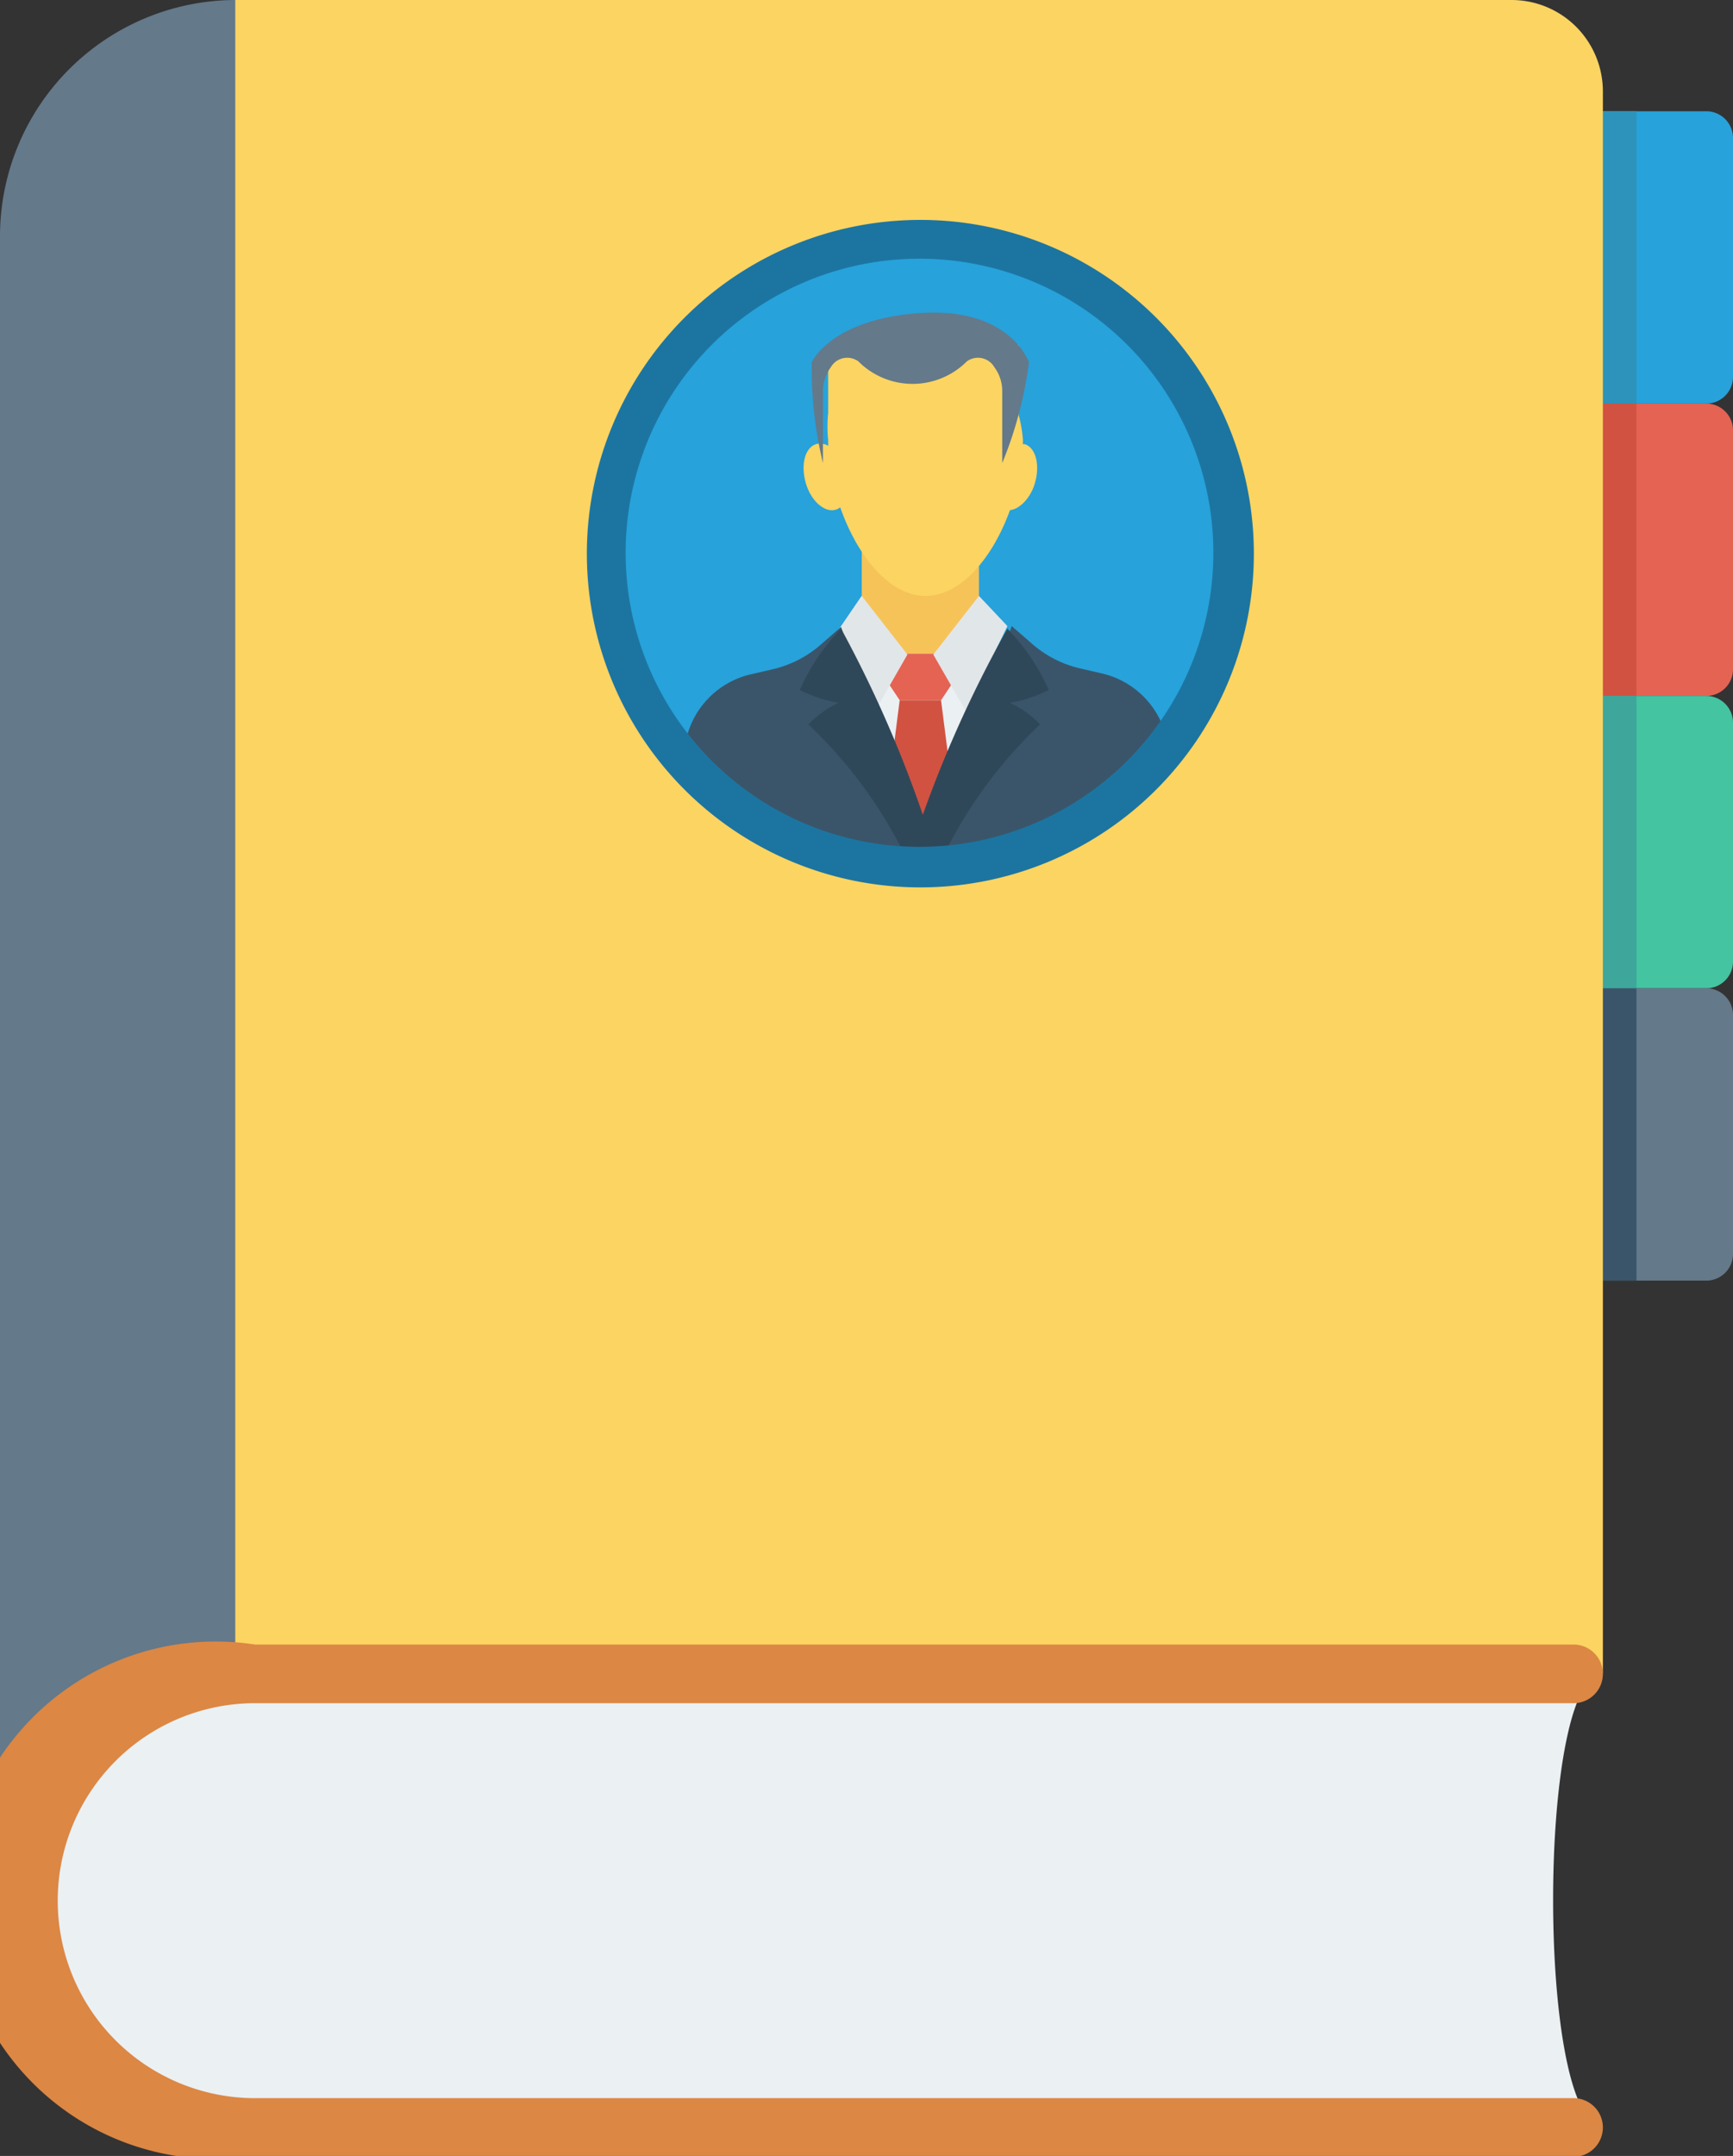 <svg id="Layer_1" data-name="Layer 1" xmlns="http://www.w3.org/2000/svg" viewBox="0 0 20.11 25"><rect x="0" y="0" width="20.11" height="25" fill="#333333" stroke="none"/><defs><style>.cls-1{fill:none}.cls-2{clip-path:url(#clip-path)}.cls-3{fill:#27a2db}.cls-4{fill:#e56353}.cls-5{fill:#44c4a1}.cls-6{fill:#64798a}.cls-7{fill:#2d93ba}.cls-8{fill:#d15241}.cls-9{fill:#3ea69b}.cls-10{fill:#3a556a}.cls-11{fill:#fcd462}.cls-12{fill:#ebf0f3}.cls-13{fill:#dc8744}.cls-14{fill:#f6c358}.cls-15{fill:#e1e6e9}.cls-16{fill:#2f4859}.cls-17{fill:#1c75a1}</style><clipPath id="clip-path" transform="translate(-2.45)"><path class="cls-1" d="M0 0h25v25H0z"/></clipPath></defs><title>user</title><g class="cls-2"><path class="cls-3" d="M22.25 1.29h-1.51v3.39h1.51a.31.31 0 0 0 .31-.31V1.6a.31.31 0 0 0-.31-.31z" transform="translate(-2.45)"/><path class="cls-4" d="M22.25 4.68h-1.51v3.39h1.51a.31.31 0 0 0 .31-.31V5a.31.31 0 0 0-.31-.32z" transform="translate(-2.45)"/><path class="cls-5" d="M22.25 8.07h-1.51v3.39h1.51a.31.31 0 0 0 .31-.31V8.38a.31.31 0 0 0-.31-.31z" transform="translate(-2.45)"/><path class="cls-6" d="M22.25 11.46h-1.51v3.39h1.51a.31.31 0 0 0 .31-.31v-2.77a.31.31 0 0 0-.31-.31z" transform="translate(-2.45)"/><path class="cls-7" d="M21.44 1.29h-.7v3.39h.7z" transform="translate(-2.45)"/><path class="cls-8" d="M21.44 4.68h-.7v3.39h.7z" transform="translate(-2.45)"/><path class="cls-9" d="M21.44 8.07h-.7v3.39h.7z" transform="translate(-2.45)"/><path class="cls-10" d="M21.44 11.46h-.7v3.39h.7z" transform="translate(-2.45)"/><path class="cls-6" d="M2.45 2.74V22l2.74-.39V0a2.74 2.74 0 0 0-2.74 2.74z" transform="translate(-2.45)"/><path class="cls-11" d="M21.05 1.06A1.06 1.06 0 0 0 20 0H5.18v21.65l15.87-2.25z" transform="translate(-2.45)"/><path class="cls-12" d="M5.4 19.41a2.62 2.62 0 1 0 0 5.24h15.65c-.77 0-.77-5.24 0-5.24z" transform="translate(-2.45)"/><path class="cls-13" d="M20.71 25H5.41a3 3 0 1 1 0-5.93h15.3a.34.34 0 0 1 0 .68H5.41a2.29 2.29 0 1 0 0 4.58h15.3a.34.34 0 1 1 0 .68z" transform="translate(-2.45)"/><path class="cls-3" d="M13.12 10A3.62 3.62 0 1 0 9.5 6.41 3.62 3.62 0 0 0 13.12 10z" transform="translate(-2.45)"/><path class="cls-12" d="M13.28 9.92l.11-.36.61-1.82v-.45l-.26-.38h-1.29l-.34.5.47 2.51z" transform="translate(-2.45)"/><path class="cls-14" d="M13.81 6.4h-1.36v1.18h1.36z" transform="translate(-2.45)"/><path class="cls-4" d="M12.89 7.58l-.18.27.18.27h.48l.18-.27-.18-.27z" transform="translate(-2.45)"/><path class="cls-15" d="M12.19 7.29l.26-.38.53.68-.43.75zm1.95-.03l-.33-.35-.53.68.38.66z" transform="translate(-2.45)"/><path class="cls-8" d="M13.6 9.92l-.23-1.8h-.48l-.23 1.8z" transform="translate(-2.45)"/><path class="cls-10" d="M14.77 9.76l.41-.2.17-.09c.06-.08.05-.06 0 0l.23-.3a2.05 2.05 0 0 1 .42-.35v-.19a1 1 0 0 0-.76-.82l-.26-.06a1.29 1.29 0 0 1-.56-.29l-.23-.2-.89 2.64h1.3a1 1 0 0 1 .17-.14z" transform="translate(-2.45)"/><path class="cls-16" d="M13.4 9.92a5.28 5.28 0 0 1 1.12-1.52 1.14 1.14 0 0 0-.35-.25 1.55 1.55 0 0 0 .45-.15 2.45 2.45 0 0 0-.48-.71A14 14 0 0 0 13 9.92h.37z" transform="translate(-2.45)"/><path class="cls-10" d="M11.12 9.41l.1.1.15.09.14.06-.15-.06a1.62 1.62 0 0 1 .51.31h1.23l-.89-2.64-.23.2a1.29 1.29 0 0 1-.56.29l-.26.06a1 1 0 0 0-.76.82v.2a2.09 2.09 0 0 1 .72.57z" transform="translate(-2.45)"/><path class="cls-16" d="M12.95 9.92a5.28 5.28 0 0 0-1.12-1.52 1.14 1.14 0 0 1 .35-.25 1.55 1.55 0 0 1-.45-.15 2.45 2.45 0 0 1 .48-.71 14 14 0 0 1 1.11 2.66h-.37z" transform="translate(-2.45)"/><path class="cls-11" d="M14.34 5.15c-.13 0-.29.1-.35.31s0 .41.12.45.29-.1.35-.31.01-.41-.12-.45zm-2.07.31c-.06-.21-.22-.35-.35-.31s-.18.24-.12.45.22.35.35.31.19-.25.12-.45z" transform="translate(-2.45)"/><path class="cls-11" d="M14.27 4.81V4h-2.21v.79a1.54 1.54 0 0 0 0 .31c0 .8.51 1.81 1.13 1.81s1.13-1 1.13-1.81a1.52 1.52 0 0 0-.05-.29z" transform="translate(-2.45)"/><path class="cls-6" d="M14.39 4.2s-.22-.64-1.26-.57-1.26.57-1.26.57A4.62 4.62 0 0 0 12 5.37v-.83a.46.46 0 0 1 .09-.28.22.22 0 0 1 .32-.07.89.89 0 0 0 1.26 0 .22.22 0 0 1 .32.07.46.46 0 0 1 .09.28v.83a4.61 4.61 0 0 0 .31-1.17z" transform="translate(-2.45)"/><path class="cls-17" d="M13.12 2.55A3.87 3.87 0 1 0 17 6.41a3.87 3.87 0 0 0-3.88-3.86zm0 7.27a3.41 3.41 0 1 1 3.41-3.41 3.41 3.41 0 0 1-3.41 3.41z" transform="translate(-2.45)"/></g></svg>